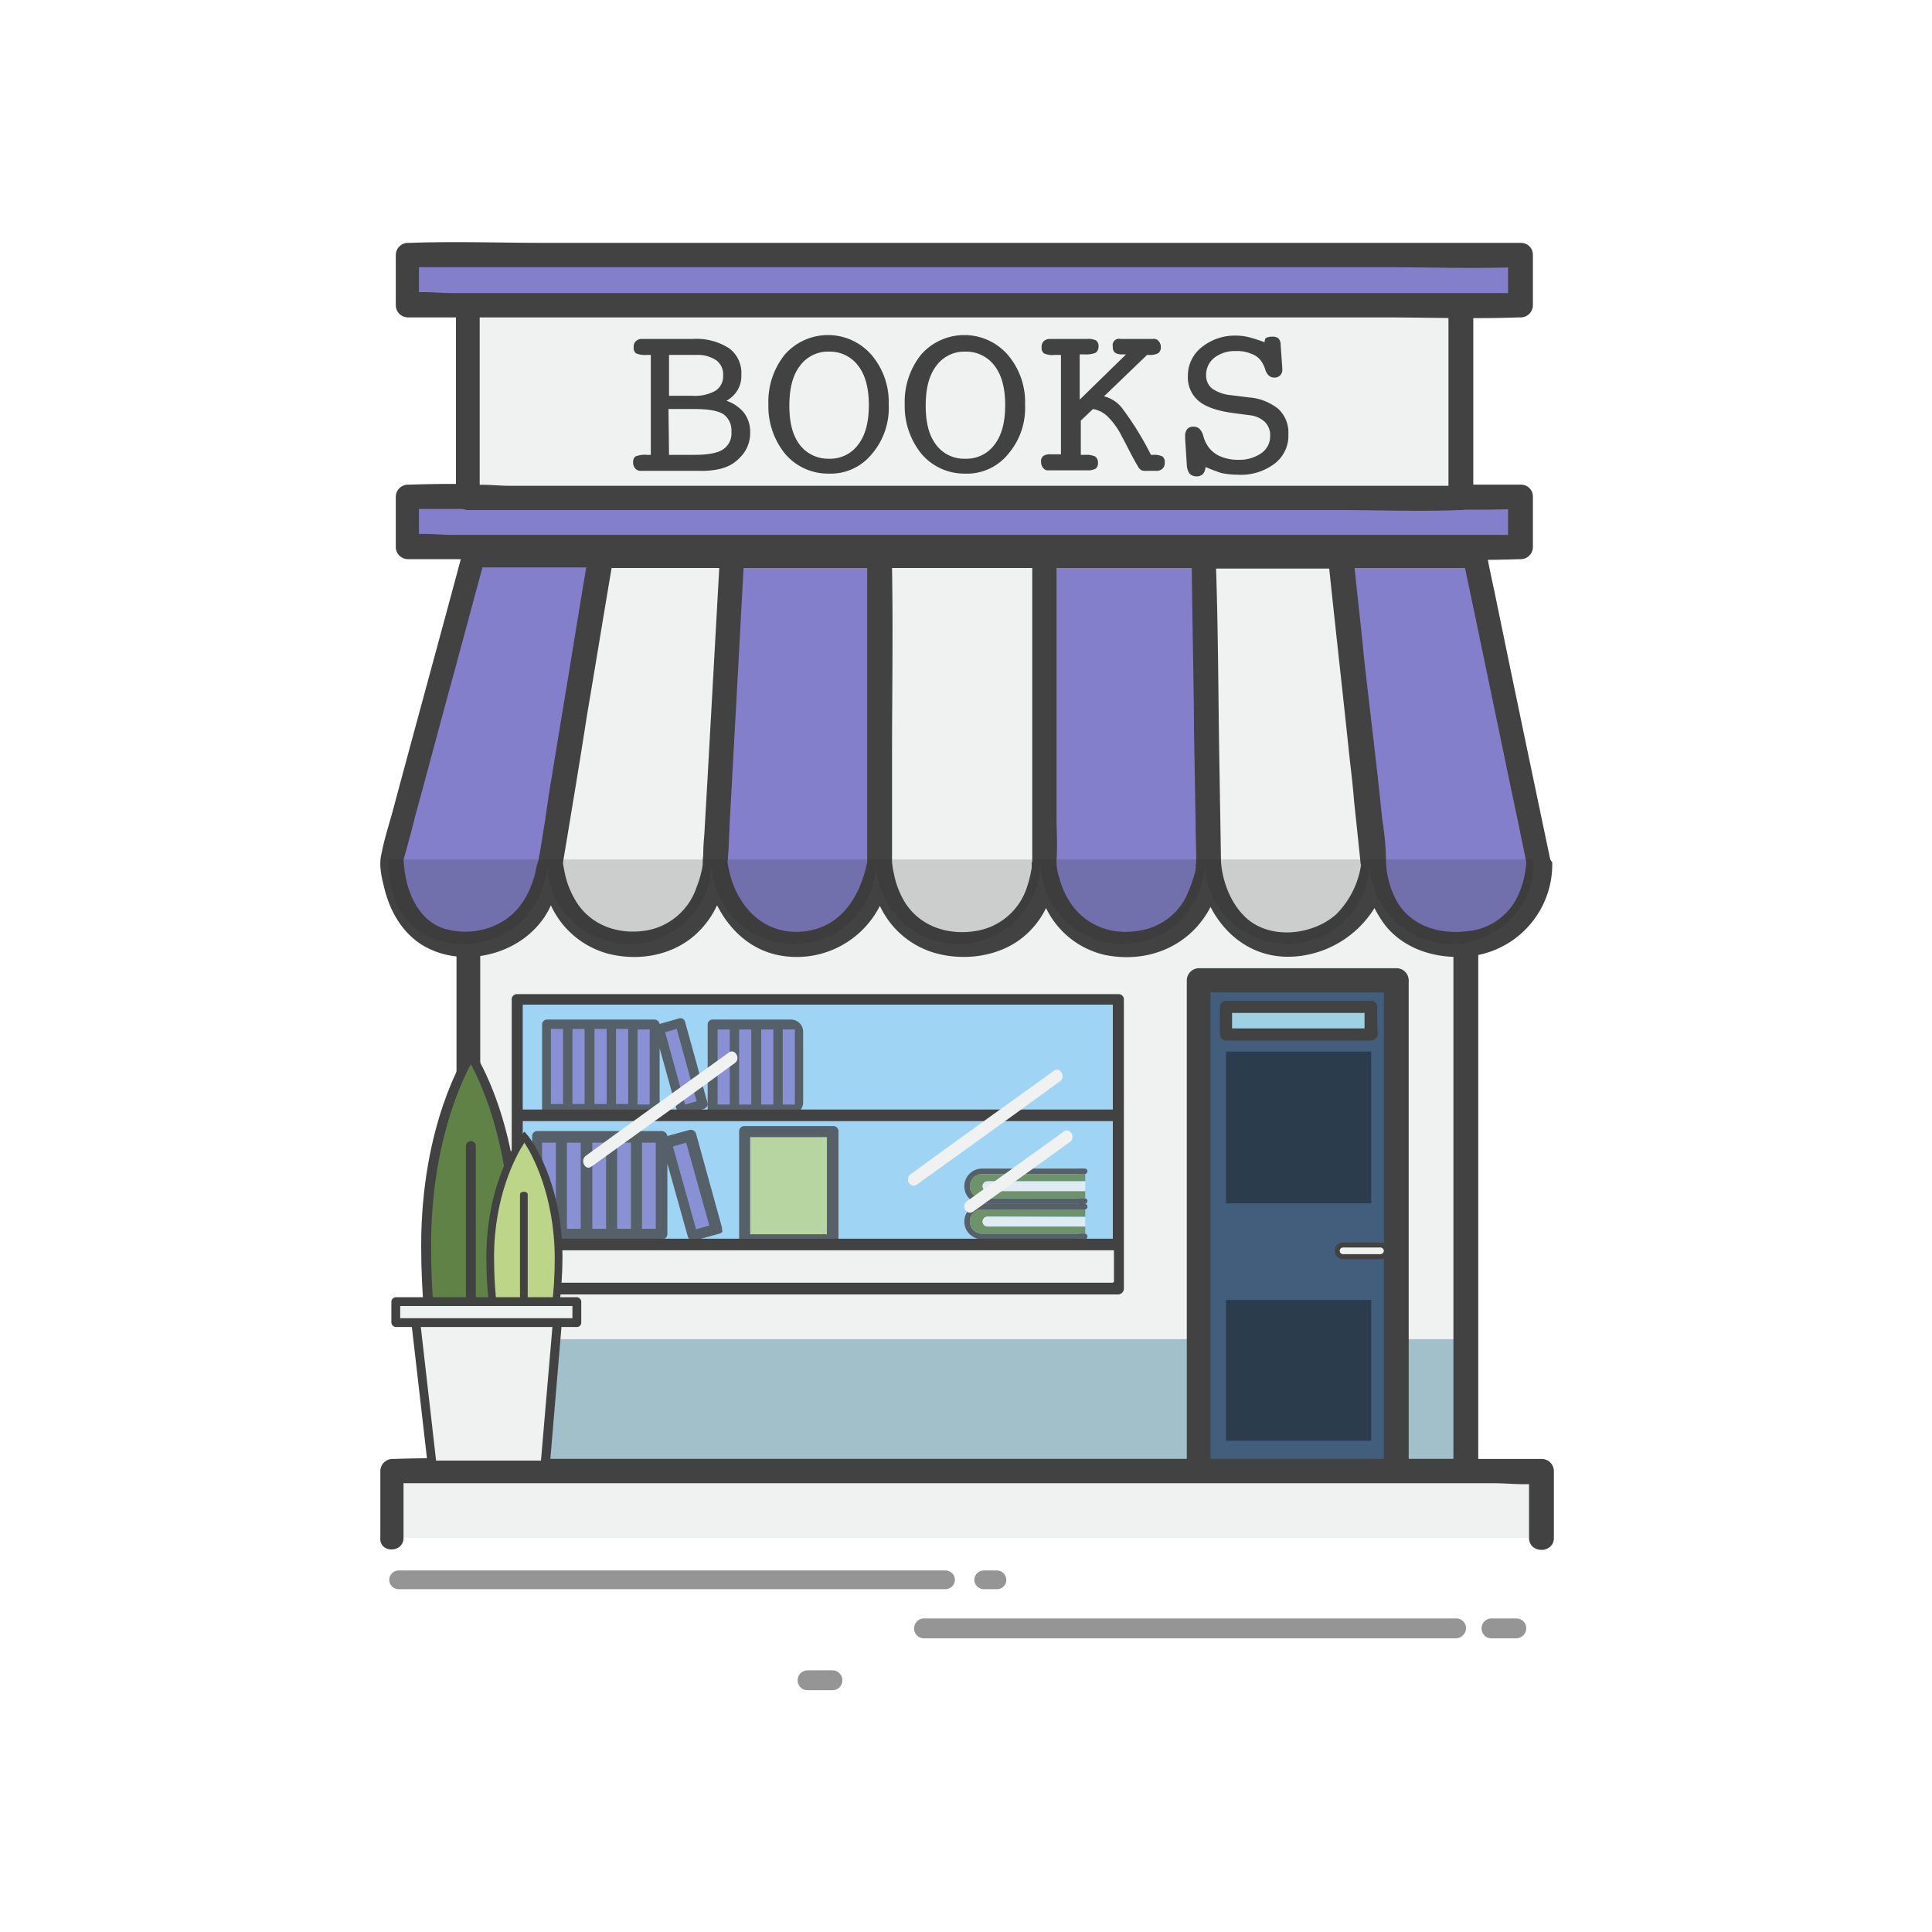 <svg id="Layer_1" data-name="Layer 1" xmlns="http://www.w3.org/2000/svg" viewBox="0 0 350 350"><defs><style>.cls-2{fill:#f0f1f1}.cls-3{fill:#424243}.cls-4{fill:#837fcb}.cls-6{opacity:.56}.cls-8{fill:#2b3d4d}.cls-12{opacity:.79}.cls-13{fill:#618247}.cls-14{fill:#bcd589}</style></defs><path style="fill:#a1c0c9" d="M84.7 155.7h180.8v110.8H84.7z"/><path class="cls-2" d="M84.7 155.7h180.8v86.9H84.7z"/><path class="cls-3" d="M265.5 264.3H92.1c-2.2 0-4.8-.4-7 0h-.3l2.2 2.2V155.7l-2.2 2.2h173.4c2.2 0 4.8.4 7 0h.3l-2.2-2.2v110.8c0 2.9 4.5 2.9 4.5 0V155.7a2.22 2.22 0 0 0-2.2-2.2H107.1c-7.3 0-14.6-.3-21.9 0h-.3a2.22 2.22 0 0 0-2.2 2.2v110.8a2.22 2.22 0 0 0 2.2 2.2h158.5c7.3 0 14.6.3 21.9 0h.3c2.8 0 2.8-4.4-.1-4.4Z"/><path class="cls-2" d="m99.7 156.1 9.1-55.4h23.8l-3.1 55.4s-.9 14.9-14.9 14.9-14.9-14.9-14.9-14.9Zm59.6 0v-55.4h29.8v55.4s-.4 14.9-14.9 14.9-14.9-14.9-14.9-14.9Zm59.7 0-.9-55.4h24.7l6 55.4s-.7 12.7-13.1 14.7-16.4-9.3-16.7-14.7Z"/><path class="cls-4" d="m278.7 156.1-11.6-55.4h-24.3l6 55.4s0 14.9 14.9 14.9 15-14.9 15-14.9Z"/><path style="fill:#435e7d" d="M217.1 177.5h35.8v89h-35.8z"/><path class="cls-3" d="M252.9 264.3h-35.8l2.2 2.2v-88.9l-2.2 2.2h35.8l-2.2-2.2v88.9c0 2.9 4.5 2.9 4.5 0v-88.9a2.22 2.22 0 0 0-2.2-2.2h-35.8a2.22 2.22 0 0 0-2.2 2.2v88.9a2.22 2.22 0 0 0 2.2 2.2H253c2.7 0 2.7-4.4-.1-4.4Z"/><g class="cls-6"><path class="cls-3" d="M171.2 287.9h-99a1.75 1.75 0 0 1-1.7-1.7 1.75 1.75 0 0 1 1.7-1.7h99.1a1.75 1.75 0 0 1 1.7 1.7 1.77 1.77 0 0 1-1.8 1.7Z"/></g><g class="cls-6"><path class="cls-3" d="M180.6 287.9h-2.4a1.75 1.75 0 0 1-1.7-1.7 1.75 1.75 0 0 1 1.7-1.7h2.4a1.75 1.75 0 0 1 1.7 1.7 1.69 1.69 0 0 1-1.7 1.7Z"/></g><g class="cls-6"><path class="cls-3" d="M263.8 296.8h-96.4a1.79 1.79 0 0 1-1.8-1.8 1.79 1.79 0 0 1 1.8-1.8h96.4a1.79 1.79 0 0 1 1.8 1.8 1.93 1.93 0 0 1-1.8 1.8Z"/></g><g class="cls-6"><path class="cls-3" d="M274.7 296.8h-4.5a1.79 1.79 0 0 1-1.8-1.8 1.79 1.79 0 0 1 1.8-1.8h4.5a1.79 1.79 0 0 1 1.8 1.8 1.86 1.86 0 0 1-1.8 1.8Z"/></g><g class="cls-6"><path class="cls-3" d="M150.8 306.2h-4.5a1.79 1.79 0 0 1-1.8-1.8 1.79 1.79 0 0 1 1.8-1.8h4.5a1.79 1.79 0 0 1 1.8 1.8 1.79 1.79 0 0 1-1.8 1.8Z"/></g><path class="cls-4" d="M132.6 100.7h26.7v55.4s-1.6 14.7-14.9 14.9-14.9-14.9-14.9-14.9Zm56.6 0v55.4s.7 15.1 14.9 14.9 14.9-14.9 14.9-14.9l-.9-55.4Zm-80.3 0c-1.3 7.9-2.6 15.9-4 23.8-1.7 10.1-3.4 20.1-5 30.2-.6 3.9-1.3 7.4-3.8 10.6a14.4 14.4 0 0 1-11.4 5.6c-13.8.4-13.8-15.4-13.8-15.4l14.8-55Z"/><path class="cls-3" d="M280.8 155.5c-3.4-16.2-6.8-32.4-10.1-48.5-.5-2.3-1-4.6-1.4-6.9a2.25 2.25 0 0 0-2.1-1.6H85.9a2.16 2.16 0 0 0-2.1 1.6c-4.2 15.7-8.5 31.3-12.7 47-.7 2.5-1.5 5-2 7.6-.5 2 0 4.1.5 6.1 1.1 4.6 3.7 9 8.2 11.1 6.5 3.1 15.1 1.1 19.7-4.3a13.76 13.76 0 0 0 2.3-3.6 15.94 15.94 0 0 0 10.1 8.7c5.5 1.5 11.7.5 16-3.3a16.54 16.54 0 0 0 4-5.4c2.2 4.3 5.7 7.7 10.5 8.9a16.88 16.88 0 0 0 19-8.8 15.82 15.82 0 0 0 9.5 8.4c5.4 1.7 12 .9 16.4-2.7a15.44 15.44 0 0 0 4.2-5.3 15.66 15.66 0 0 0 10.7 8.5c7.9 1.6 15.5-1.7 19.1-8.7 3 5.8 8.7 9.8 16.1 8.9a18.62 18.62 0 0 0 13.6-8.7 21.37 21.37 0 0 0 2 3.2c3.5 4.3 9.1 6 14.6 5.6a16.74 16.74 0 0 0 15.6-17.1 1.72 1.72 0 0 1-.4-.7ZM97 158c-1 4-3 7.5-6.8 9.4a13.28 13.28 0 0 1-9.8.8c-4-1.3-6.1-5.3-6.9-9.2a31.06 31.06 0 0 1-.4-3.2c0-.1.1-.3.1-.4.7-2.5 1.4-5 2-7.5 2.5-9.1 4.9-18.2 7.4-27.3 1.6-5.9 3.2-11.9 4.8-17.8h18.8c-1.6 9.5-3.1 19-4.7 28.5-.7 4.3-1.4 8.5-2.1 12.8-.2 1.4-.4 2.8-.6 4.1v.2c-.4 2.2-.7 4.4-1.1 6.6a1.7 1.7 0 0 0-.1.7 13.12 13.12 0 0 0-.6 2.3Zm30.3-1.8v.5a18.23 18.23 0 0 1-1.1 4 11.7 11.7 0 0 1-8.3 7.7c-5.2 1.2-10.8-.5-13.6-5.2a16 16 0 0 1-2-5.1c-.1-.5-.2-1.1-.3-1.6v-.3c1.5-9 3-18 4.4-27 1.5-8.8 2.9-17.5 4.4-26.3h19.5c-.7 12.6-1.4 25.1-2.1 37.7l-.6 10.5c-.1 1.2-.2 2.4-.2 3.5 0 .5-.1 1-.1 1.4Zm29.8 0c-1.2 5.7-4.2 11.2-10.5 12.4-7.2 1.3-12.5-3.4-14.3-10a20.48 20.48 0 0 1-.5-2.4c.3-3 .3-6.1.5-9.1.5-9.1 1-18.3 1.5-27.4l.9-16.8h22.4v53.2Zm29.8.2v.8a21.7 21.7 0 0 1-1.1 4.2 11.62 11.62 0 0 1-8.7 7.2c-5.3 1-10.8-.8-13.5-5.7a16.16 16.16 0 0 1-1.7-4.8 13.8 13.8 0 0 1-.3-2v-18.3c0-11.6.2-23.3 0-34.9H187v53.2a.37.37 0 0 0-.1.3Zm29.7 1.1a8.33 8.33 0 0 1-.4 1.5 25 25 0 0 1-1.5 3.8 11.41 11.41 0 0 1-7.8 5.7c-7.3 1.5-13.2-2.5-15-9.5a8.79 8.79 0 0 1-.5-2.9v-.3c.2-2.6 0-5.3 0-7.9v-45h24.5c.1 9.2.3 18.3.4 27.5v1.6l.3 17.3c0 2.1.1 4.3.1 6.4a4.1 4.1 0 0 1-.1 1.1v.1c.1.2 0 .4 0 .6Zm29.9-.4a16 16 0 0 1-4.5 8.6c-4 3.5-11 4.5-15.5 1.2-3.2-2.4-5-6.8-5.3-10.7l-.3-18.1c-.2-11.7-.2-23.4-.6-35.1h20.5c1.2 11.5 2.5 22.9 3.7 34.4.3 2.6.6 5.1.8 7.7l1.2 11.4c.1.4.1-.2 0 .6Zm28.7 4.7a11.21 11.21 0 0 1-9.4 6.9c-4.8.6-9.8-.8-12.5-5a16.12 16.12 0 0 1-2.2-7.2v-.4a51.25 51.25 0 0 0-.7-7.7c-1-10.1-2.3-20.1-3.4-30.2v-.2c-.5-5-1.1-10.1-1.6-15.1h20c3.3 15.6 6.5 31.3 9.8 46.9.4 2.1.9 4.3 1.3 6.4a17.39 17.39 0 0 1-1.3 5.6Z"/><path style="fill:#a0d4f5" d="M93.7 181.1h108.9v52.4H93.7z"/><path class="cls-3" d="M202.6 234.5H93.7a.94.94 0 0 1-1-1v-52.4a.94.94 0 0 1 1-1h108.9a.94.94 0 0 1 1 1v52.4a1.08 1.08 0 0 1-1 1Zm-107.9-2.1h106.9V182H94.7Z"/><path class="cls-8" d="M222.1 235.5h26.3V261h-26.3z"/><path style="fill:#9ed1e3" d="M222.1 182.4h26.3v5h-26.3z"/><path class="cls-3" d="M249.5 182.4a1.11 1.11 0 0 0-1.1-1.1h-26.3a1.11 1.11 0 0 0-1.1 1.1v5a1.11 1.11 0 0 0 1.1 1.1h26.3a.91.91 0 0 0 .7-.3.1.1 0 0 0 .1-.1l.1-.1a.91.91 0 0 0 .3-.7c-.1-1.6-.1-3.3-.1-4.9Zm-2.3 3.9h-24v-2.8h24Z"/><path class="cls-8" d="M222.1 190.5h26.3V218h-26.3z"/><path class="cls-2" d="M242.2 226.9v-.6a.68.68 0 0 1 .7-.7h7.4a.68.68 0 0 1 .7.7v.6a.68.68 0 0 1-.7.7H243a.67.67 0 0 1-.8-.7Z"/><path class="cls-3" d="M241.8 226.6a1.54 1.54 0 0 1 1.5-1.5h6.8a1.5 1.5 0 0 1 0 3h-6.8a1.47 1.47 0 0 1-1.5-1.5Zm8.9 0a.65.65 0 0 0-.6-.6h-6.8a.6.6 0 1 0 0 1.2h6.8a.65.65 0 0 0 .6-.6Z"/><path class="cls-4" d="M73.9 90.1h201.6v9.1H73.9z"/><path class="cls-3" d="M275.5 87.8H98.8c-8.1 0-16.4-.3-24.5 0h-.4a2.22 2.22 0 0 0-2.2 2.2v9.1a2.22 2.22 0 0 0 2.2 2.2h176.7c8.1 0 16.4.3 24.5 0h.4a2.22 2.22 0 0 0 2.2-2.2V90c0-2.9-4.5-2.9-4.5 0v9.1l2.2-2.2H82c-2.5 0-5.4-.4-7.9 0h-.4l2.2 2.2V90l-2.2 2.2h176.7c8.1 0 16.4.3 24.5 0h.4c3.1.1 3.1-4.4.2-4.4Z"/><path class="cls-2" d="M84.7 53.6h179.9v36.7H84.7z"/><path class="cls-3" d="M264.7 51.3H107c-7.3 0-14.6-.3-21.9 0h-.3a2.22 2.22 0 0 0-2.2 2.2v36.7a2.22 2.22 0 0 0 2.2 2.2h157.7c7.3 0 14.6.3 21.9 0h.3a2.22 2.22 0 0 0 2.2-2.2V53.5c0-2.9-4.5-2.9-4.5 0v36.7l2.2-2.2H92.1c-2.2 0-4.9-.4-7.1 0h-.3l2.2 2.2V53.5l-2.2 2.2h157.7c7.3 0 14.6.3 21.9 0h.3c2.9.1 2.9-4.4.1-4.4Z"/><path class="cls-4" d="M73.9 46.2h201.6v9.1H73.9z"/><path class="cls-3" d="M275.5 44H98.8c-8.1 0-16.4-.3-24.5 0h-.4a2.22 2.22 0 0 0-2.2 2.2v9.1a2.22 2.22 0 0 0 2.2 2.2h176.7c8.1 0 16.4.3 24.5 0h.4a2.22 2.22 0 0 0 2.2-2.2v-9.1c0-2.9-4.5-2.9-4.5 0v9.1l2.2-2.2H82c-2.5 0-5.4-.4-7.9 0h-.4l2.2 2.2v-9.1l-2.2 2.2h176.7c8.1 0 16.4.3 24.5 0h.4c3.1 0 3.1-4.4.2-4.4Z"/><g style="opacity:.18"><path d="M84.2 171a14.94 14.94 0 0 0 14.9-14.9 14.9 14.9 0 1 0 29.8 0 14.9 14.9 0 1 0 29.8 0 14.9 14.9 0 0 0 29.8 0 14.9 14.9 0 0 0 29.8 0 14.9 14.9 0 0 0 29.8 0 14.9 14.9 0 1 0 29.8 0l-.2-.4H70.4s-1 15.3 13.8 15.3Z" style="fill:#272525"/></g><path class="cls-2" d="M70.9 266.5h208.2v12.1H70.9z"/><path class="cls-3" d="M73.1 278.6v-12.1l-2.2 2.2h199.7c2.6 0 5.6.4 8.2 0h.4l-2.2-2.2v12.1c0 2.9 4.5 2.9 4.5 0v-12.1a2.22 2.22 0 0 0-2.2-2.2H96.8c-8.4 0-16.9-.3-25.3 0h-.4a2.22 2.22 0 0 0-2.2 2.2v12.1c-.2 2.8 4.2 2.8 4.2 0Z"/><path class="cls-2" d="M94.6 225.1h107.2v7.2H94.6z"/><path class="cls-3" d="M94.6 224.4h108.1v2.1H94.6zm0-23.4h108.1v2.1H94.6z"/><g class="cls-12"><path class="cls-4" d="M97.2 206h4.5v17.6h-4.5zm4.5 0h4.5v17.6h-4.5zm4.6 0h4.5v17.6h-4.5zm4.5 0h4.5v17.6h-4.5zm4.5 0h4.5v17.6h-4.5z"/><path class="cls-4" transform="rotate(-15.49 125.275 214.814)" d="M123 206.01h4.5v17.6H123z"/><path class="cls-3" d="m130.8 222.4-4.7-17a1 1 0 0 0-1.2-.7l-4 1.1a1.06 1.06 0 0 0-1-.9H97.4a.94.94 0 0 0-1 1v17.6a.94.94 0 0 0 1 1h22.5a.94.94 0 0 0 1-1v-12.7l3.7 13.2a1 1 0 0 0 1 .7h.3l4.4-1.2c.3-.1.5-.2.6-.5-.1-.1-.1-.3-.1-.6ZM98.2 207h2.5v15.6h-2.5Zm4.5 0h2.5v15.6h-2.5Zm4.6 0h2.5v15.6h-2.5Zm4.5 0h2.5v15.6h-2.5Zm7 15.6h-2.5V207h2.5Zm7.3.1-4.2-15 2.4-.7 4.2 15Z"/></g><g class="cls-12"><path class="cls-4" d="M98.9 185.6h3.9V201h-3.9z"/><path class="cls-4" d="M102.8 185.6h3.9V201h-3.9zm4 0h3.9V201h-3.9zm3.9 0h3.9V201h-3.9zm4 0h3.9V201h-3.9z"/><path class="cls-4" transform="rotate(-15.49 123.368 193.324)" d="M121.4 185.61h3.9v15.4h-3.9z"/><path class="cls-3" d="m128.2 199.9-4.1-14.8a.86.86 0 0 0-1.1-.6l-3.5 1a1 1 0 0 0-.9-.8H99.1a.9.9 0 0 0-.9.9V201a.9.9 0 0 0 .9.9h19.5a.9.9 0 0 0 .9-.9v-11.1l3.2 11.5a.84.84 0 0 0 .8.6h.2l3.8-1.1a1 1 0 0 0 .5-.4c.2-.1.2-.3.2-.6Zm-28.4-13.5h2.2V200h-2.2Zm3.9 0h2.2V200h-2.2Zm4 0h2.2V200h-2.2Zm3.9 0h2.2V200h-2.2Zm6.1 13.7h-2.2v-13.6h2.2Zm6.4 0-3.6-13.1 2.1-.6 3.6 13.1Z"/></g><g class="cls-12"><path class="cls-4" d="M129.1 185.6h3.9V201h-3.9zm3.9 0h3.9V201H133zm4 0h3.9V201H137zm3.9 0h3.9V201h-3.9z"/><path class="cls-3" d="M143.3 184.7h-14.2a.9.9 0 0 0-.9.9V201a.9.9 0 0 0 .9.9h14.2a2.22 2.22 0 0 0 2.2-2.2v-12.8a2.22 2.22 0 0 0-2.2-2.2Zm-11.1 15.4H130v-13.6h2.2Zm3.9 0h-2.2v-13.6h2.2Zm4 0h-2.2v-13.6h2.2Zm3.9 0h-2.2v-13.6h2.2Z"/></g><g class="cls-12"><path class="cls-3" d="M196.4 223.5h-18.5a2.2 2.2 0 0 1 0-4.4h18.5v-1h-18.5a3.2 3.2 0 0 0 0 6.4h18.5Z"/><path class="cls-13" d="M178.9 220.4h17.7v-1.3h-18.7a2.1 2.1 0 0 0-2.2 2.2 2.16 2.16 0 0 0 2.2 2.2h18.7v-1.4h-17.7a.9.9 0 0 1-.9-.9 1.06 1.06 0 0 1 .9-.8Z"/><path class="cls-2" d="M178.9 220.4a.9.9 0 1 0 0 1.8h17.7v-1.7l-17.7-.1Z"/><path class="cls-3" d="M196.5 219.1h-1v-1h1a.47.47 0 0 1 .5.5.47.47 0 0 1-.5.5Zm0 5.4h-1v-1h1a.47.47 0 0 1 .5.5.47.47 0 0 1-.5.5Z"/></g><g class="cls-12"><path class="cls-3" d="M196.4 217.1h-18.5a2.2 2.2 0 0 1 0-4.4h18.5v-1h-18.5a3.2 3.2 0 0 0 0 6.4h18.5Z"/><path class="cls-13" d="M178.9 214h17.7v-1.3h-18.7a2.1 2.1 0 0 0-2.2 2.2 2.16 2.16 0 0 0 2.2 2.2h18.7v-1.4h-17.7a.9.9 0 0 1-.9-.9 1.06 1.06 0 0 1 .9-.8Z"/><path class="cls-2" d="M178.9 214a.9.9 0 0 0 0 1.8h17.7V214Z"/><path class="cls-3" d="M196.5 212.7h-1v-1h1a.47.47 0 0 1 .5.5.54.54 0 0 1-.5.5Zm0 5.4h-1v-1h1a.47.47 0 0 1 .5.5.54.54 0 0 1-.5.5Z"/></g><path class="cls-2" d="M107.2 211.3c8.6-6.2 17.3-12.4 25.9-18.7 1.2-.8 0-2.8-1.1-1.9-8.6 6.2-17.3 12.4-25.9 18.7-1.1.9 0 2.8 1.1 1.9Zm58.9 3.3c8.6-6.2 17.3-12.4 25.9-18.7 1.2-.8 0-2.8-1.1-1.9-8.6 6.2-17.3 12.4-25.9 18.7-1.2.8-.1 2.7 1.1 1.9Zm10.2 4.9c5.8-4.2 11.7-8.4 17.5-12.6 1.2-.8 0-2.8-1.1-1.9-5.8 4.2-11.7 8.4-17.5 12.6-1.2.8-.1 2.7 1.1 1.9Z"/><g class="cls-12"><path class="cls-14" d="M134.9 205h16v19.6h-16z"/><path class="cls-3" d="M150.9 225.6h-16a.94.94 0 0 1-1-1V205a.94.94 0 0 1 1-1h16a.94.94 0 0 1 1 1v19.6a1.08 1.08 0 0 1-1 1Zm-15-2h13.9V206h-13.9Z"/></g><path class="cls-3" d="M125.2 85.3h-9a1.37 1.37 0 0 1-1.1-.4 1.6 1.6 0 0 1-.4-1.1 1.25 1.25 0 0 1 .4-1.1 4.54 4.54 0 0 1 2.1-.3h.7V64.3h-.7a4.31 4.31 0 0 1-2-.3 1.25 1.25 0 0 1-.4-1.1 1.37 1.37 0 0 1 .4-1.1 1.53 1.53 0 0 1 1-.4h9.4a10.94 10.94 0 0 1 6.5 1.7 5.55 5.55 0 0 1 2.2 4.8 5.07 5.07 0 0 1-.7 2.8 5.24 5.24 0 0 1-2 1.9 7 7 0 0 1 3.2 2.2 5.72 5.72 0 0 1 1.1 3.6 6.29 6.29 0 0 1-.9 3.3 7.8 7.8 0 0 1-2.6 2.5 8.26 8.26 0 0 1-2.2.8 14.61 14.61 0 0 1-3.4.3Zm-4-13.6h4.2a7.71 7.71 0 0 0 4.2-.9A3.12 3.12 0 0 0 131 68a3.16 3.16 0 0 0-1.2-2.7 5.94 5.94 0 0 0-3.6-1h-5Zm0 10.7h4.5c2.5 0 4.3-.3 5.3-1a3.46 3.46 0 0 0 1.5-3.2A3.57 3.57 0 0 0 131 75c-1-.6-2.7-.9-5.2-.9h-4.7l.1 8.3Zm39.8-9.1a12.8 12.8 0 0 1-3.1 9 9.59 9.59 0 0 1-7.8 3.5 10.19 10.19 0 0 1-7.8-3.5 13.65 13.65 0 0 1-3.1-9 13.67 13.67 0 0 1 3-9.1 10.44 10.44 0 0 1 15.6 0 13.16 13.16 0 0 1 3.2 9.1Zm-10.8 9.8a6.27 6.27 0 0 0 5.3-2.6c1.3-1.7 1.9-4.1 1.9-7.1s-.6-5.4-1.9-7.1a6.4 6.4 0 0 0-5.3-2.6 6.27 6.27 0 0 0-5.3 2.6c-1.3 1.7-1.9 4.1-1.9 7.2s.6 5.4 1.9 7.1a6.46 6.46 0 0 0 5.3 2.5Zm35.5-9.8a12.8 12.8 0 0 1-3.1 9 9.59 9.59 0 0 1-7.8 3.5 10.19 10.19 0 0 1-7.8-3.5 13.65 13.65 0 0 1-3.1-9 13.67 13.67 0 0 1 3-9.1 10.44 10.44 0 0 1 15.6 0 13.16 13.16 0 0 1 3.2 9.1Zm-10.8 9.8a6.27 6.27 0 0 0 5.3-2.6c1.3-1.7 1.9-4.1 1.9-7.1s-.6-5.4-1.9-7.1a6.4 6.4 0 0 0-5.3-2.6 6.27 6.27 0 0 0-5.3 2.6c-1.3 1.7-1.9 4.1-1.9 7.2s.6 5.4 1.9 7.1a6.32 6.32 0 0 0 5.3 2.5Zm20.5-.7h1.3a3.69 3.69 0 0 1 1.7.3 1.29 1.29 0 0 1 .5 1.1 1.25 1.25 0 0 1-.4 1.1 3 3 0 0 1-1.6.3H190a1.05 1.05 0 0 1-1-.4 1.6 1.6 0 0 1-.4-1.1 1.25 1.25 0 0 1 .4-1.1 2.27 2.27 0 0 1 1.3-.3h1.9v-18H191a3.56 3.56 0 0 1-1.9-.3 1.25 1.25 0 0 1-.4-1.1 1.37 1.37 0 0 1 .4-1.1 1.53 1.53 0 0 1 1-.4h6.9a3 3 0 0 1 1.6.3 1.25 1.25 0 0 1 .4 1.1 1.29 1.29 0 0 1-.5 1.1 4.6 4.6 0 0 1-2 .3h-.9v8.2l8.4-8.2h-.6a2.42 2.42 0 0 1-1.4-.3 1.25 1.25 0 0 1-.4-1.1 1.15 1.15 0 0 1 1.4-1.4h5.9a1.05 1.05 0 0 1 1 .4 1.6 1.6 0 0 1 .4 1.1 1.29 1.29 0 0 1-.5 1.1 3.42 3.42 0 0 1-1.7.3h-.3l-7.8 7.5a5.94 5.94 0 0 1 3.4 2.3 54.36 54.36 0 0 1 5.1 8.3h.4a3.42 3.42 0 0 1 1.7.3 1.25 1.25 0 0 1 .4 1.1 1.37 1.37 0 0 1-.4 1.1 1.53 1.53 0 0 1-1 .4h-1.9a2.22 2.22 0 0 1-.9-.1 1.7 1.7 0 0 1-.6-.6c-.1-.2-.9-1.5-2.2-4.1l-.8-1.5a13.18 13.18 0 0 0-2.5-3.5 5 5 0 0 0-2.7-1.4l-2.2 2.1v6.2Zm23 2.2a2.23 2.23 0 0 1-.5 1.3 1.6 1.6 0 0 1-1.1.4 1.73 1.73 0 0 1-1.3-.5 3 3 0 0 1-.5-1.6l-.3-4.7v-.4a2 2 0 0 1 .4-1.4 1.46 1.46 0 0 1 1.2-.4c.8 0 1.4.6 1.7 1.7a5.89 5.89 0 0 0 .5 1.3 5.19 5.19 0 0 0 2.2 2.2 8 8 0 0 0 3.6.8 7 7 0 0 0 4.2-1.2 3.71 3.71 0 0 0 1.6-3.1 3.39 3.39 0 0 0-1-2.6 4.84 4.84 0 0 0-2.9-1.2l-3-.4c-2.8-.4-4.8-1.1-6.1-2.2a5.55 5.55 0 0 1-1.9-4.5 6.52 6.52 0 0 1 2.5-5.2 9.58 9.58 0 0 1 6.3-2.1 9.69 9.69 0 0 1 2.3.3 29 29 0 0 1 2.8.9c0-.4.1-.7.3-.8a2.15 2.15 0 0 1 1-.2 1.74 1.74 0 0 1 1.2.3 1.69 1.69 0 0 1 .4 1.2l.3 4.2v.2a1.38 1.38 0 0 1-1.5 1.5c-.7 0-1.3-.5-1.6-1.5a5.35 5.35 0 0 0-.6-1.3 3.58 3.58 0 0 0-1.9-1.5 6.36 6.36 0 0 0-2.8-.5 6.05 6.05 0 0 0-3.9 1.2 3.93 3.93 0 0 0-1.5 3.2 3 3 0 0 0 1.1 2.4 7.16 7.16 0 0 0 3.5 1.2l3.2.4a9.56 9.56 0 0 1 5.3 2.1 5.8 5.8 0 0 1 1.8 4.5 6.38 6.38 0 0 1-2.5 5.4 10.11 10.11 0 0 1-6.7 2 14.28 14.28 0 0 1-2.9-.3 27.54 27.54 0 0 1-2.9-1.1Z"/><path class="cls-13" d="M93.4 225.6c0 19.1-3.6 34.5-8.1 34.5s-8.1-15.5-8.1-34.5c0-22.2 8.1-34.5 8.1-34.5s8.1 12.1 8.1 34.5Z"/><path class="cls-3" d="M85.3 261c-5.8 0-9-18.2-9-35.3 0-22.1 7.9-34.4 8.2-34.9l.7-1.1.8 1.1c.3.5 8.2 12.5 8.2 34.9.1 17.1-3.1 35.3-8.9 35.3Zm0-68.2c-2 3.7-7.2 15.1-7.2 32.8 0 20.9 4.2 33.7 7.2 33.7s7.2-12.8 7.2-33.7c0-17.8-5.2-29.1-7.2-32.8Z"/><path class="cls-3" d="M85.3 255.3a.88.88 0 0 1-.9-.8v-47a.91.91 0 0 1 1.8 0v47a.82.82 0 0 1-.9.8Z"/><path class="cls-14" d="M101.1 227.8c0 12.1-2.8 21.9-6.2 21.9s-6.2-9.8-6.2-21.9c0-14.1 6.2-21.9 6.2-21.9s6.2 7.7 6.2 21.9Z"/><path class="cls-3" d="M94.9 250.3c-4.4 0-6.8-11.6-6.8-22.4 0-14.1 6-21.9 6.3-22.2l.6-.7.6.7c.3.3 6.3 8 6.3 22.2-.1 10.8-2.5 22.4-7 22.4ZM95 207c-1.5 2.3-5.5 9.6-5.5 20.8 0 13.3 3.2 21.4 5.5 21.4s5.5-8.1 5.5-21.4c-.1-11.3-4-18.5-5.5-20.8Z"/><path class="cls-3" d="M94.9 246.7c-.4 0-.7-.2-.7-.5v-29.8c0-.3.3-.5.7-.5s.7.2.7.5v29.8a.68.68 0 0 1-.7.5Z"/><path class="cls-2" d="M98.8 265.4H78.3l-3.1-26.2H101l-2.2 26.2z"/><path class="cls-3" d="M99.2 265.9H77.8l-3.2-27.1h26.8Zm-20.5-1h19.6l2.1-25.1H75.8Z"/><path class="cls-3" d="M98.8 266.2H78.3a.77.77 0 0 1-.8-.7l-3-26.1c0-.2 0-.5.2-.6a.86.86 0 0 1 .6-.3H101a.86.86 0 0 1 .6.3.73.73 0 0 1 .2.6l-2.2 26.1a.85.85 0 0 1-.8.7ZM79 264.6h19l2.1-24.5H76.2Z"/><path class="cls-2" d="M71.7 235.8h32.8v3.8H71.7z"/><path class="cls-3" d="M105 240.1H71.2v-4.8H105Zm-32.8-1H104v-2.8H72.2Z"/><path class="cls-3" d="M104.5 240.4H71.7a.86.86 0 0 1-.8-.8v-3.8a.86.86 0 0 1 .8-.8h32.8a.86.86 0 0 1 .8.8v3.8a.79.79 0 0 1-.8.8Zm-32-1.6h31.2v-2.2H72.5Z"/></svg>